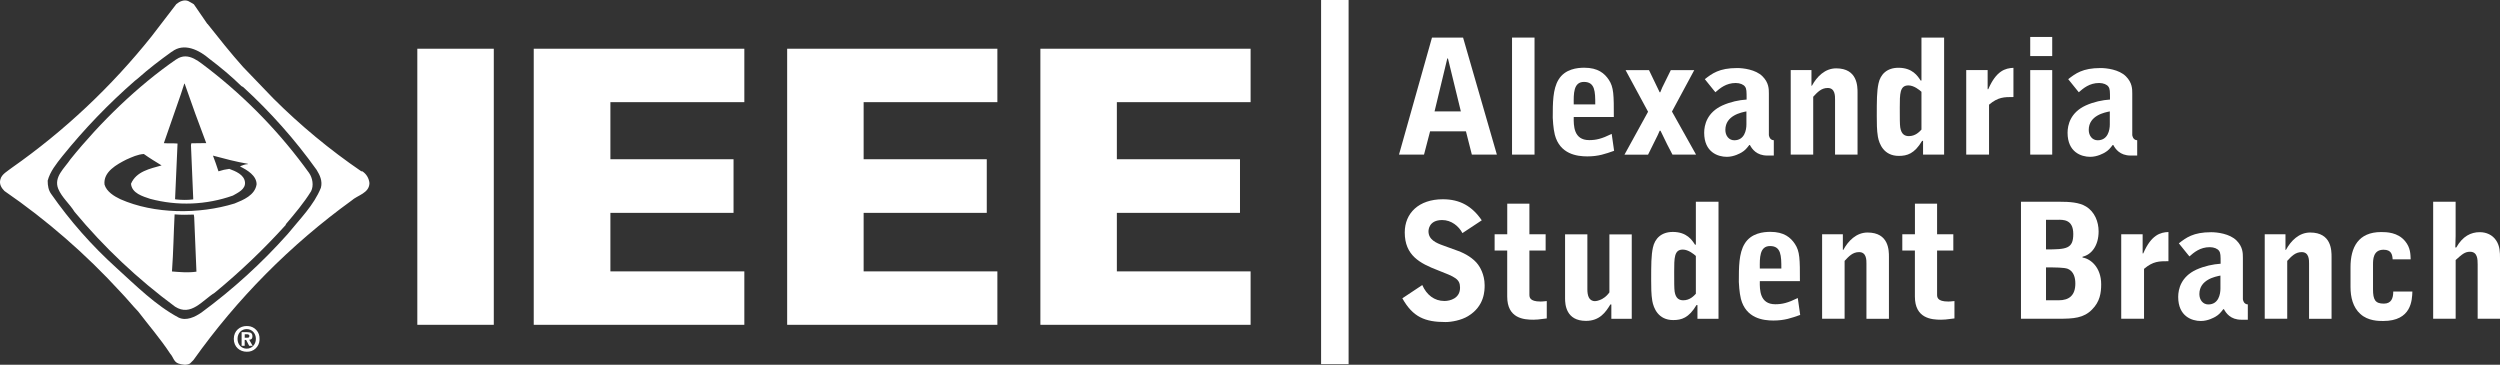 <?xml version="1.0" encoding="UTF-8"?><svg id="Layer_1" xmlns="http://www.w3.org/2000/svg" viewBox="0 0 643.39 93.87"><rect x="0" y="0" width="643.39" height="93.87" fill="#333333" stroke="none"/><defs><style>.cls-1{fill:#fff;}</style></defs><g id="Layer_2"><path class="cls-1" d="m107.4,12.54h19.68v71.05h-19.68V12.54h0Z"/><path class="cls-1" d="m137.36,83.59V12.54h54.2v13.75h-34.47v14.69h31.69v13.8h-31.69v15.06h34.47v13.75h-54.2Z"/><path class="cls-1" d="m202.58,83.59V12.54h54.1v13.75h-34.42v14.69h31.69v13.8h-31.69v15.06h34.42v13.75h-54.1,0Z"/><path class="cls-1" d="m267.75,83.59V12.54h54.1v13.75h-34.42v14.69h31.69v13.8h-31.69v15.06h34.42v13.75h-54.1Z"/><path class="cls-1" d="m44.22,13.33c3.15-2.47,7.08-.42,9.71,1.84,2.78,2.1,5.67,4.51,8.19,6.98l.47.26c7.02,6.42,13.36,13.56,18.89,21.3.84,1.36,1.57,2.89,1.1,4.62-1.78,4.46-5.4,8.03-8.55,11.91-6.68,7.49-14.12,14.26-22.2,20.2-1.68,1.15-3.88,2.2-5.82,1.31-5.93-3.15-11.02-8.24-16.16-12.91-6.26-5.67-11.86-12.02-16.69-18.94-.68-.94-.89-2.1-.89-3.41.63-2.36,2.2-4.3,3.78-6.3,5.65-7,11.9-13.5,18.68-19.41l.73-.58c2.83-2.52,5.72-4.72,8.71-6.87m9.18-7.19l-3.46-5.04c-.47-.26-1-.63-1.47-.84-1.05-.42-2.2.1-3.04.79l-6.4,8.34C28.67,22.31,16.57,33.69,3.04,43.18c-1.05.84-2.62,1.63-2.94,2.99-.37,1.21.31,2.26,1.05,2.99,10.92,7.51,20.96,16.25,29.91,26.03,1.63,1.68,2.94,3.36,4.51,4.98,2.68,3.52,5.77,7.08,8.24,10.86.79.84.89,2.1,2.1,2.52.94.31,2.1.52,2.99,0l.89-.89c11.23-15.8,24.97-29.66,40.67-41.03,1.57-1.42,4.57-1.89,4.62-4.51-.12-1.24-.79-2.36-1.84-3.04h-.26c-8.1-5.53-15.67-11.8-22.62-18.73l-7.77-8.08c-3.15-3.52-6.24-7.4-9.18-11.12m-8.03,9.13c3.2-2.2,6.09.84,8.55,2.62,9.76,7.6,18.39,16.56,25.61,26.6.89,1.26,1.26,3.25.52,4.72-1.84,2.99-4.2,5.77-6.51,8.5v.16c-5.67,6.27-11.79,12.11-18.31,17.47-3.15,1.94-6.09,6.19-10.18,3.57-9.57-7.06-18.26-15.25-25.87-24.4-1.26-2.05-3.25-3.67-4.2-5.93-1.21-3.04,1.57-5.25,3.15-7.61,7.66-9.5,17.32-18.89,27.23-25.71m2.05,6.3l-.89,2.73-4.36,12.54c1.05.1,2.47,0,3.52.1v.1l-.63,14.17.1.1c1.42.16,3.15.21,4.57,0v-.26l-.58-13.7.1-.47,3.83-.05c-1.94-5.09-3.78-10.18-5.56-15.32l-.1.05h0Zm-14.85,19.47c-2.47,1.26-6.03,3.15-5.67,6.45.52,1.84,2.52,3.04,4.09,3.78,8.66,3.83,20.2,3.94,29.38,1.1,2.2-.89,5.25-2.1,5.67-4.93,0-2.26-2.41-3.67-4.2-4.57v-.1c.63-.26,1.31-.52,1.94-.52v-.1c-3.04-.52-6.03-1.31-8.97-2.1.52,1.31.94,2.62,1.42,4.04.94-.31,1.84-.52,2.78-.63,1.57.58,3.83,1.47,4.04,3.41.21,1.84-1.84,2.73-3.1,3.46-6.85,2.43-14.28,2.72-21.3.84-1.89-.63-4.72-1.42-4.93-3.88,1.36-3.2,4.93-3.88,7.87-4.72-1.52-.94-3.04-1.84-4.57-2.94-1.57.1-3.04.79-4.46,1.42m12.38,14.12c-.26,5.04-.31,9.65-.68,14.69,1.99.16,4.2.37,6.3.05l-.58-14.01-.1-.68c-1.63.05-3.15.1-4.93-.05"/><path class="cls-1" d="m63.48,83.9c-1.73,0-3.31,1.21-3.31,3.31s1.57,3.31,3.31,3.31c1.74.09,3.22-1.25,3.31-2.98v-.32c.09-1.74-1.25-3.22-2.98-3.31h-.32m0,5.82c-1.31,0-2.36-1-2.36-2.52s1.05-2.52,2.36-2.52,2.36,1.05,2.36,2.52-1.05,2.52-2.36,2.52m1.47-3.2c0-.84-.52-1.05-1.42-1.05h-1.36v3.52h.79v-1.52h.37l.79,1.52h.89l-.89-1.57c.52,0,.84-.26.84-.89m-1.31.37h-.68v-.89h.52c.26,0,.68.05.68.42,0,.42-.21.47-.52.47"/><path class="cls-1" d="m376.53,9.67l8.7,30.12h-6.44l-1.52-5.99h-9.23l-1.56,5.99h-6.44l8.49-30.12h8Zm-3.9,5.38h-.16l-3.28,13.62h6.77l-3.32-13.62h0Z"/><path class="cls-1" d="m389.13,9.67h5.79v30.12h-5.79V9.67Z"/><path class="cls-1" d="m405.01,30.11c-.04,2.22-.04,5.95,3.98,5.95,1.76,0,3.2-.33,5.79-1.6l.62,4.35c-2.22.78-4.02,1.44-6.89,1.44-2.67,0-7.06-.57-8.37-5.58-.41-1.6-.53-4.19-.53-4.35,0-3.82,0-7.39,1.48-9.81,1.68-2.79,4.88-3.08,6.65-3.08,3.53,0,5.21,1.48,6.28,3.08,1.31,1.93,1.31,3.98,1.31,9.6h-10.32Zm5.54-3.24c0-3.28-.04-5.79-2.91-5.79-2.71,0-2.67,3.04-2.63,5.79h5.54Z"/><path class="cls-1" d="m436.03,18.04l-5.74,10.67,6.2,11.08h-6.07c-1.19-2.26-1.39-2.63-3.08-6.15h-.21l-.49,1.11-2.5,5.05h-6.07l6.07-11.04-5.79-10.71h6.03l2.17,4.51c.12.21.49,1.03.57,1.19h.16c.08-.16.41-1.03.49-1.19l2.22-4.51h6.04,0Z"/><path class="cls-1" d="m438.74,20.38c1.85-1.44,3.69-2.87,8.33-2.87,1.52,0,4.76.37,6.52,2.13,1.64,1.64,1.64,3.28,1.64,4.43v10.67c0,.12.16,1.31,1.27,1.35v3.94h-1.68c-2.79,0-3.94-1.72-4.47-2.71h-.16c-.7.9-1.11,1.4-2.01,1.93-.29.16-1.89,1.11-3.77,1.11-2.3,0-5.83-1.19-5.83-6.2,0-2.01.74-5.21,4.68-7.02,2.09-.94,4.31-1.4,6.24-1.52,0-2.13,0-2.75-.41-3.32-.37-.53-1.27-.94-2.38-.94-2.5,0-4.06,1.35-5.25,2.38l-2.71-3.36h-.01Zm10.71,8.29c-1.27.25-5.42,1.03-5.42,4.76,0,1.48.9,2.67,2.3,2.67,2.63,0,3.12-2.63,3.12-4.06v-3.36h0Z"/><path class="cls-1" d="m460.86,18.04h5.33v4.02h.12c1.27-2.34,3.36-4.47,6.24-4.47,5.5,0,5.5,4.64,5.5,6.28v15.92h-5.79v-14.2c0-.86.04-2.95-1.89-2.95-1.64,0-2.63,1.07-3.73,2.26v14.89h-5.79v-21.75h0Z"/><path class="cls-1" d="m494.5,20.71v-11.04h5.83v30.12h-5.42v-3.53h-.25c-1.97,3.32-3.86,3.86-5.99,3.86-3.86,0-5.05-3.08-5.38-4.92-.29-1.64-.29-3.69-.29-5.29,0-3.98,0-6.44.45-8.45.49-2.3,2.13-4.02,5.13-4.02,3.61,0,4.96,2.13,5.7,3.28h.22,0Zm0,2.91c-.49-.45-1.93-1.64-3.36-1.64-2.22,0-2.22,2.13-2.22,5.74,0,2.71,0,4.27.12,5.09.29,1.81,1.23,2.22,2.22,2.22,1.68,0,2.71-1.11,3.24-1.68v-9.72h0Z"/><path class="cls-1" d="m506.03,18.04h5.5v4.92h.16c2.05-4.76,4.39-5.42,6.48-5.5v7.51c-2.42,0-3.94,0-6.28,1.97v12.84h-5.87v-21.75h.01Z"/><path class="cls-1" d="m528.15,14.43h-5.66v-4.92h5.66v4.92Zm-5.66,3.61h5.66v21.75h-5.66v-21.75Z"/><path class="cls-1" d="m532.26,20.38c1.85-1.44,3.69-2.87,8.33-2.87,1.52,0,4.76.37,6.52,2.13,1.64,1.64,1.64,3.28,1.64,4.43v10.67c0,.12.16,1.31,1.27,1.35v3.94h-1.68c-2.79,0-3.94-1.72-4.47-2.71h-.16c-.7.9-1.11,1.4-2.01,1.93-.29.16-1.89,1.11-3.77,1.11-2.3,0-5.83-1.19-5.83-6.2,0-2.01.74-5.21,4.68-7.02,2.09-.94,4.31-1.4,6.24-1.52,0-2.13,0-2.75-.41-3.32-.37-.53-1.27-.94-2.38-.94-2.5,0-4.06,1.35-5.25,2.38l-2.71-3.36h-.01Zm10.71,8.29c-1.27.25-5.42,1.03-5.42,4.76,0,1.48.9,2.67,2.3,2.67,2.63,0,3.12-2.63,3.12-4.06v-3.36h0Z"/><path class="cls-1" d="m376.37,60c-.94-1.81-2.87-3.37-5.21-3.37-3.45,0-3.53,2.58-3.53,2.91,0,2.13,1.97,3,3.82,3.65l3.82,1.39c1.81.66,3.94,1.89,5.13,3.53.37.49,1.68,2.46,1.68,5.29,0,1.35,0,5.38-4.27,7.96-1.76,1.07-4.27,1.52-5.79,1.52-5.29,0-8.41-1.27-11.12-6.11l5.13-3.41c1.11,2.54,3.12,4.1,5.7,4.1,1.44,0,4.02-.66,4.02-3.41,0-2.26-1.23-2.75-5.74-4.51-4.55-1.76-8.49-3.77-8.49-9.72,0-4.96,3.61-8.54,9.81-8.54,4.43,0,7.55,1.81,10.01,5.42l-4.96,3.28v.02h-.01Z"/><path class="cls-1" d="m384.66,60.29h3.24v-7.88h5.7v7.88h4.18v4.18h-4.18v11.28c0,.7,0,1.85,2.87,1.85.33,0,.41,0,1.6-.12v4.47c-2.34.29-2.58.33-3.45.33-2.46,0-6.73-.33-6.73-5.95v-11.86h-3.24v-4.18h.01Z"/><path class="cls-1" d="m419.94,60.29v21.75h-5.25v-3.69h-.25c-1.23,2.05-2.79,4.23-6.28,4.23-5.17,0-5.38-4.27-5.38-5.79v-16.49h5.74v14.16c0,1.48.33,3.04,1.97,3.04.66,0,1.56-.41,1.85-.57,1.03-.57,1.52-1.27,1.85-1.68v-14.93h5.75v-.03h0Z"/><path class="cls-1" d="m436.44,62.96v-11.04h5.83v30.12h-5.42v-3.53h-.25c-1.97,3.32-3.86,3.86-5.99,3.86-3.86,0-5.05-3.08-5.38-4.92-.29-1.64-.29-3.69-.29-5.29,0-3.98,0-6.44.45-8.45.49-2.3,2.13-4.02,5.13-4.02,3.61,0,4.96,2.13,5.7,3.28h.22Zm0,2.91c-.49-.45-1.93-1.64-3.36-1.64-2.22,0-2.22,2.13-2.22,5.74,0,2.71,0,4.27.12,5.09.29,1.81,1.23,2.22,2.22,2.22,1.68,0,2.71-1.11,3.24-1.68v-9.72h0Z"/><path class="cls-1" d="m452.9,72.35c-.04,2.22-.04,5.95,3.98,5.95,1.76,0,3.2-.33,5.79-1.6l.62,4.35c-2.22.78-4.02,1.44-6.89,1.44-2.67,0-7.06-.57-8.37-5.58-.41-1.6-.53-4.19-.53-4.35,0-3.82,0-7.38,1.48-9.81,1.68-2.79,4.88-3.08,6.65-3.08,3.53,0,5.21,1.48,6.28,3.08,1.31,1.93,1.31,3.98,1.31,9.6h-10.32,0Zm5.54-3.24c0-3.28-.04-5.79-2.91-5.79-2.71,0-2.67,3.04-2.63,5.79h5.54Z"/><path class="cls-1" d="m468.94,60.29h5.33v4.02h.12c1.27-2.34,3.36-4.47,6.24-4.47,5.5,0,5.5,4.64,5.5,6.28v15.92h-5.79v-14.2c0-.86.04-2.96-1.89-2.96-1.64,0-2.63,1.07-3.73,2.26v14.89h-5.79v-21.75h0Z"/><path class="cls-1" d="m489.58,60.29h3.24v-7.88h5.7v7.88h4.18v4.18h-4.18v11.28c0,.7,0,1.85,2.87,1.85.33,0,.41,0,1.6-.12v4.47c-2.34.29-2.58.33-3.45.33-2.46,0-6.73-.33-6.73-5.95v-11.86h-3.24v-4.18h.01Z"/><path class="cls-1" d="m520.11,51.92h9.93c2.58,0,5.09.16,6.81,1.23,2.22,1.35,3.24,3.9,3.24,6.4,0,3.65-1.81,5.99-4.14,6.52v.21c2.01.29,4.8,2.46,4.8,6.89,0,2.21-.33,4.47-2.34,6.48-2.17,2.22-4.76,2.38-8.58,2.38h-9.72v-30.12h0Zm6.44,12.27c5.29,0,7.02-.16,7.02-3.98s-2.67-3.65-4.02-3.65h-3v7.63Zm0,13.09h3.28c2.63,0,4.27-1.23,4.27-4.31,0-1.44-.37-3.12-1.93-3.78-.94-.37-3.28-.37-5.62-.37v8.45h0Z"/><path class="cls-1" d="m545.92,60.29h5.5v4.92h.16c2.05-4.76,4.39-5.42,6.48-5.5v7.51c-2.42,0-3.94,0-6.28,1.97v12.84h-5.87v-21.75h.01Z"/><path class="cls-1" d="m560.73,62.63c1.85-1.44,3.69-2.87,8.33-2.87,1.52,0,4.76.37,6.52,2.13,1.64,1.64,1.64,3.28,1.64,4.43v10.67c0,.12.16,1.31,1.27,1.35v3.94h-1.68c-2.79,0-3.94-1.72-4.47-2.71h-.16c-.7.9-1.11,1.4-2.01,1.93-.29.16-1.89,1.11-3.77,1.11-2.3,0-5.83-1.19-5.83-6.2,0-2.01.74-5.21,4.68-7.02,2.09-.94,4.31-1.39,6.24-1.52,0-2.13,0-2.75-.41-3.32-.37-.53-1.27-.94-2.38-.94-2.5,0-4.06,1.35-5.25,2.38l-2.71-3.36h-.01Zm10.71,8.29c-1.27.25-5.42,1.03-5.42,4.76,0,1.48.9,2.67,2.3,2.67,2.63,0,3.12-2.63,3.12-4.06v-3.36h0Z"/><path class="cls-1" d="m582.85,60.29h5.33v4.02h.12c1.27-2.34,3.36-4.47,6.24-4.47,5.5,0,5.5,4.64,5.5,6.28v15.92h-5.79v-14.2c0-.86.04-2.96-1.89-2.96-1.64,0-2.63,1.07-3.73,2.26v14.89h-5.79v-21.75h0Z"/><path class="cls-1" d="m615.76,66.73c-.08-1.15-.29-2.46-2.34-2.46-2.71,0-2.71,2.58-2.71,3.82v6.36c0,2.71.57,3.69,2.79,3.69,1.93,0,2.42-1.4,2.42-3.12h4.92c-.08,2.22-.21,7.59-7.51,7.59-1.15,0-3.9,0-5.87-1.8-1.93-1.72-2.54-4.35-2.54-6.93v-5.13c0-5.09,2.01-9.03,7.88-9.03,1.35,0,4.31.04,6.2,2.38,1.35,1.64,1.35,3.32,1.4,4.64h-4.64,0Z"/><path class="cls-1" d="m626.18,51.92h5.79v8.82l-.08,2.95h.25c1.64-2.91,3.78-3.94,6.03-3.94,1.72,0,3.28.7,4.23,2.13.99,1.48.99,3.16.99,4.51v15.63h-5.75v-13.99c0-1.31-.04-3.24-1.97-3.24-1.35,0-2.09.7-3.69,2.13v15.1h-5.79v-30.12.02h-.01Z"/><rect class="cls-1" x="339.99" width="7.08" height="93.71"/></g></svg>